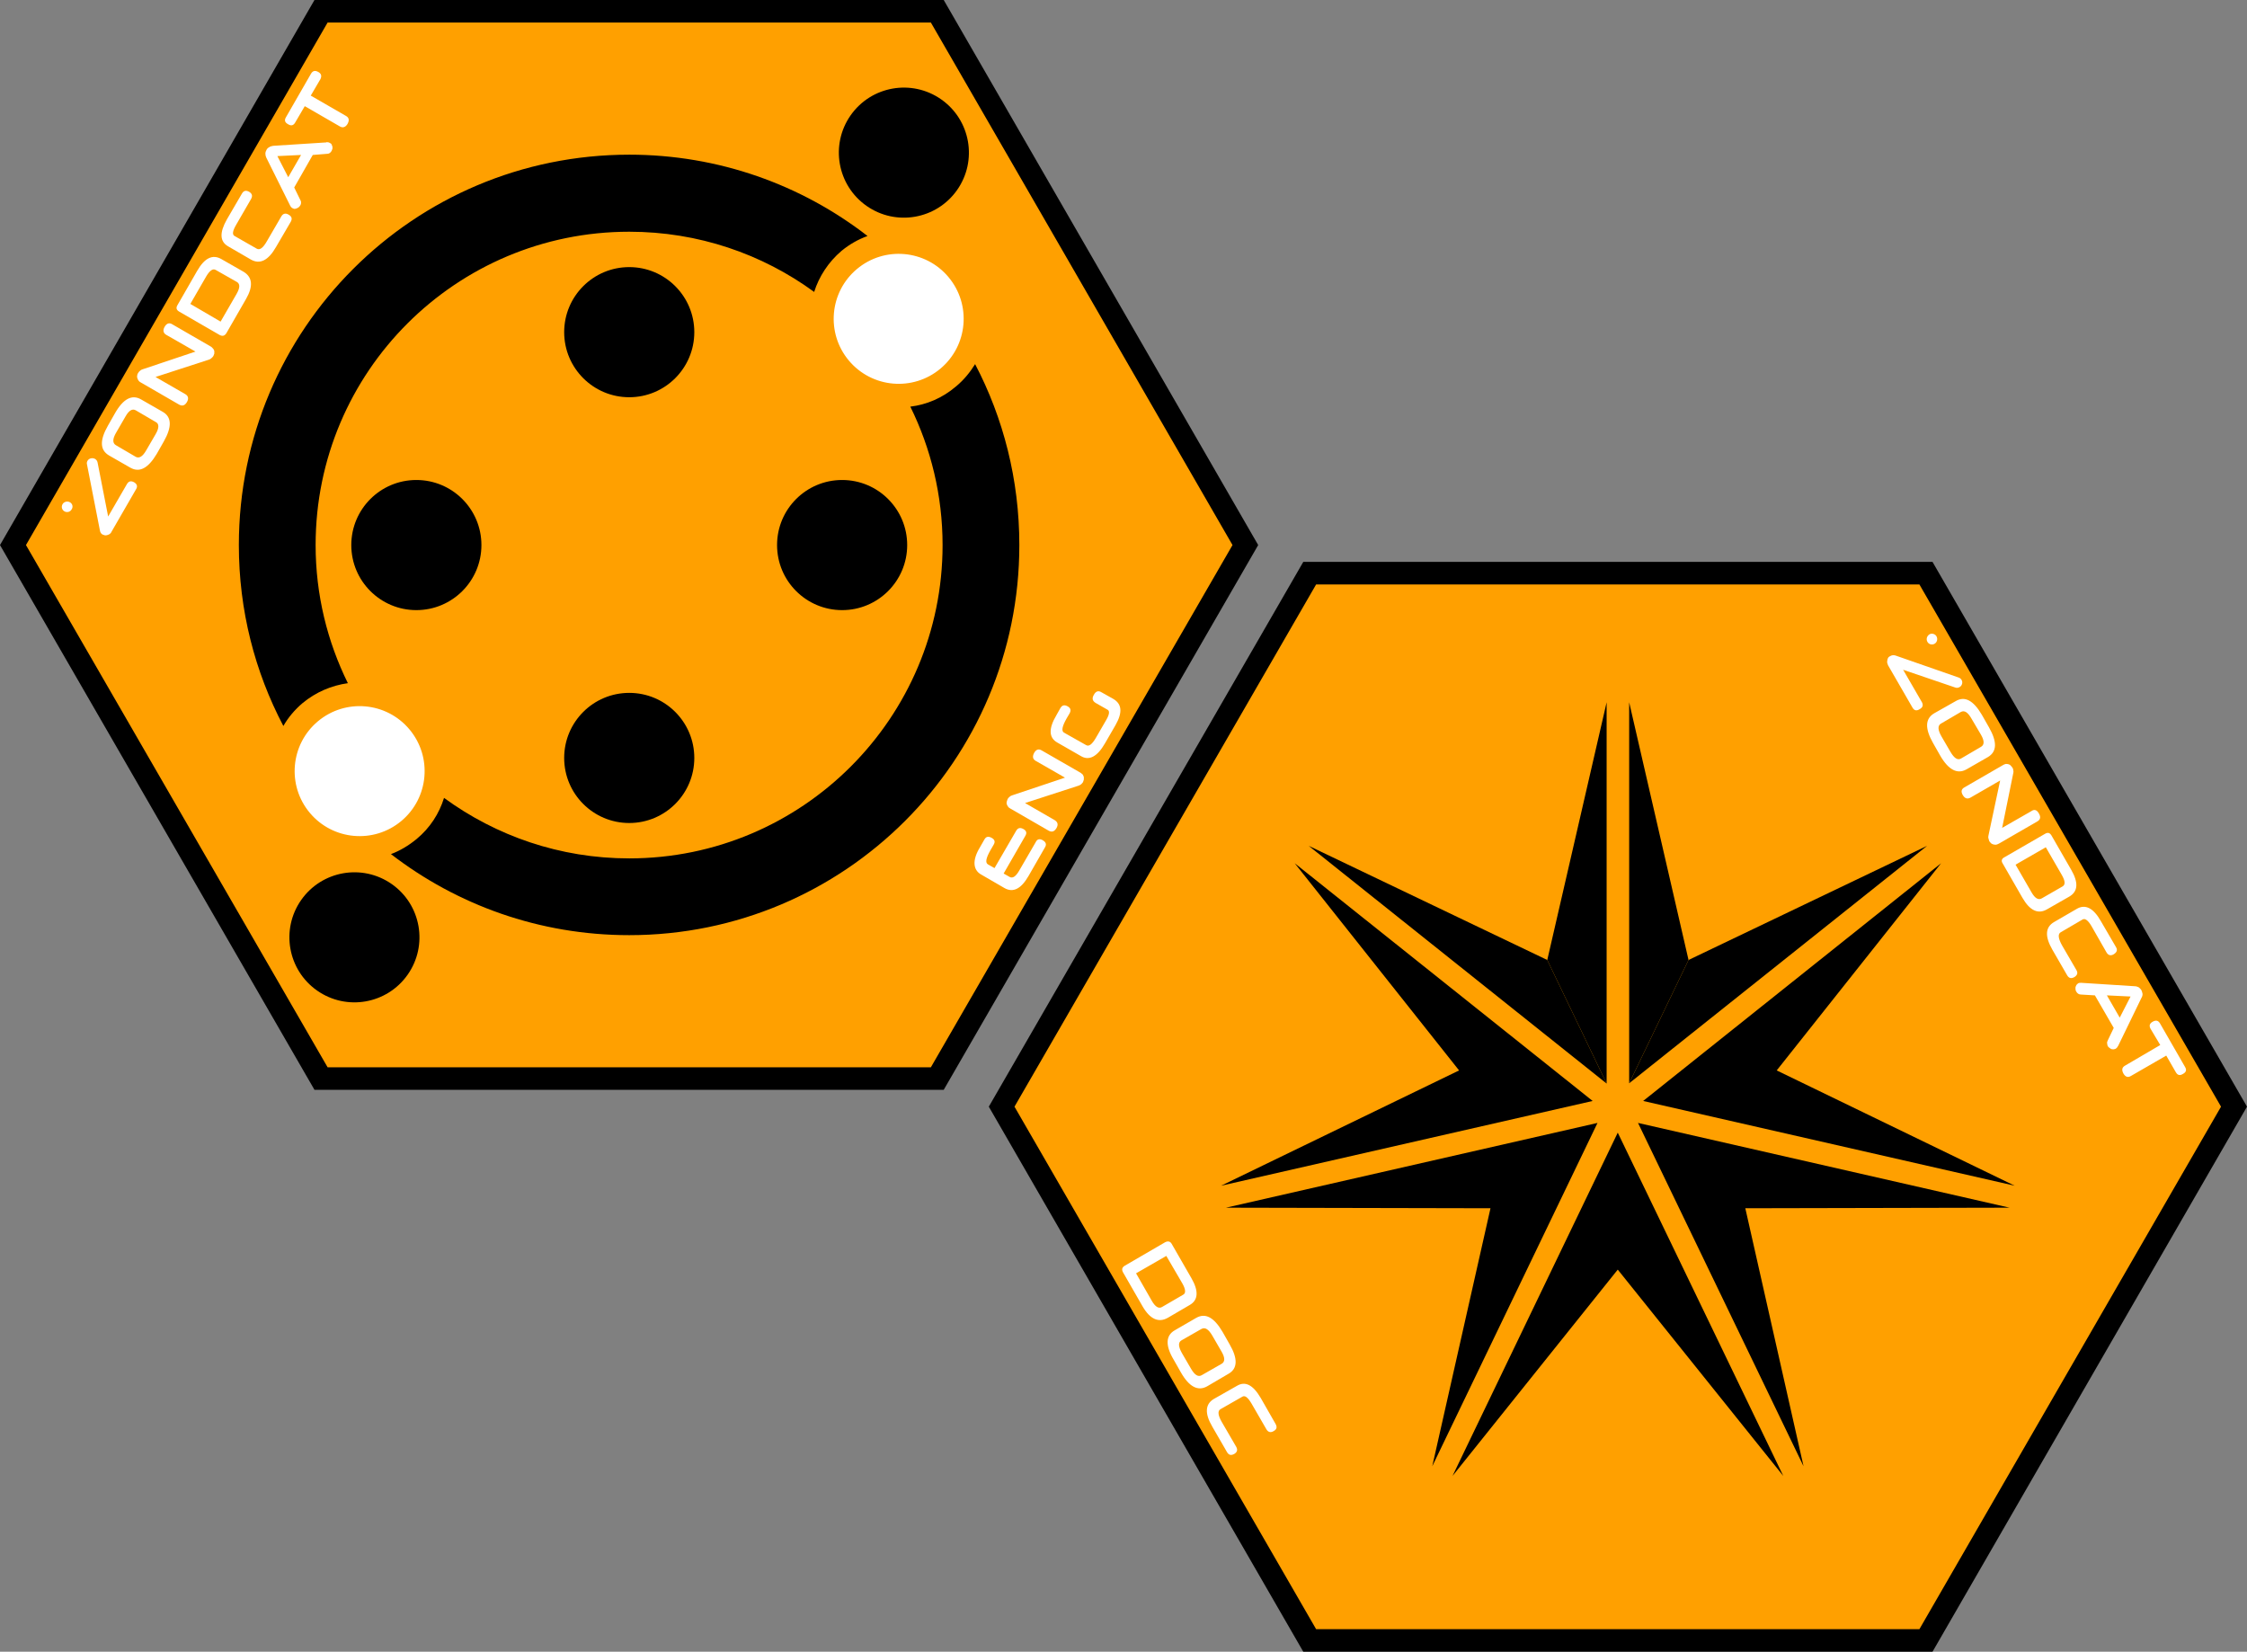 <?xml version="1.0" encoding="UTF-8" standalone="no"?>
<!-- Creator: CorelDRAW X7 -->

<svg
   xmlns:dc="http://purl.org/dc/elements/1.1/"
   xmlns:cc="http://creativecommons.org/ns#"
   xmlns:rdf="http://www.w3.org/1999/02/22-rdf-syntax-ns#"
   xmlns:svg="http://www.w3.org/2000/svg"
   xmlns="http://www.w3.org/2000/svg"
   xmlns:sodipodi="http://sodipodi.sourceforge.net/DTD/sodipodi-0.dtd"
   xmlns:inkscape="http://www.inkscape.org/namespaces/inkscape"
   xml:space="preserve"
   width="7.874in"
   height="5.788in"
   version="1.1"
   style="clip-rule:evenodd;fill-rule:evenodd;image-rendering:optimizeQuality;shape-rendering:geometricPrecision;text-rendering:geometricPrecision"
   viewBox="0 0 7874.001 5788"
   id="svg5029"
   inkscape:version="0.91 r13725"
   sodipodi:docname="Nomads - Zondcats.svg"><rect x="0" y="0" width="7874.001" height="5788" fill="#808080" stroke="none"/><sodipodi:namedview
     pagecolor="#ffffff"
     bordercolor="#666666"
     borderopacity="1"
     objecttolerance="10"
     gridtolerance="10"
     guidetolerance="10"
     inkscape:pageopacity="0"
     inkscape:pageshadow="2"
     inkscape:window-width="640"
     inkscape:window-height="480"
     id="namedview5089"
     showgrid="false"
     inkscape:zoom="0.23838384"
     inkscape:cx="736.83001"
     inkscape:cy="755.46005"
     inkscape:window-x="0"
     inkscape:window-y="0"
     inkscape:window-maximized="0"
     inkscape:current-layer="svg5029" /><defs
     id="defs5031"><style
       type="text/css"
       id="style5033"><![CDATA[
    .fil0 {fill:black}
    .fil1 {fill:#FFA000}
    .fil2 {fill:white}
    .fil3 {fill:white;fill-rule:nonzero}
   ]]></style></defs><g
     id="Layer_x0020_1"
     transform="translate(3937,-8106)"><polygon
       class="fil0"
       points="-630,11925 -2835,11925 -3937,10016 -2835,8106 -630,8106 472,10016 "
       id="polygon5037"
       style="fill:#000000" /><polygon
       class="fil1"
       points="-675,11846 382,10016 -675,8185 -2789,8185 -3846,10016 -2789,11846 "
       id="polygon5039"
       style="fill:#ffa000" /><polygon
       class="fil0"
       points="2835,13894 630,13894 -472,11984 630,10075 2835,10075 3937,11984 "
       id="polygon5041"
       style="fill:#000000" /><polygon
       class="fil1"
       points="2789,13815 3846,11984 2789,10154 675,10154 -382,11984 675,13815 "
       id="polygon5043"
       style="fill:#ffa000" /><polygon
       class="fil0"
       points="1153,13278 1732,12075 2312,13278 1732,12555 "
       id="polygon5045"
       style="fill:#000000" /><polygon
       class="fil0"
       points="2383,13244 1803,12041 3105,12338 2179,12340 "
       id="polygon5047"
       style="fill:#000000" /><polygon
       class="fil0"
       points="3123,12261 1821,11964 2865,11131 2289,11857 "
       id="polygon5049"
       style="fill:#000000" /><polygon
       class="fil0"
       points="359,12338 1661,12041 1082,13244 1286,12340 "
       id="polygon5051"
       style="fill:#000000" /><polygon
       class="fil0"
       points="600,11131 1644,11964 342,12261 1176,11857 "
       id="polygon5053"
       style="fill:#000000" /><polygon
       class="fil0"
       points="1693,11903 649,11070 1485,11470 "
       id="polygon5055"
       style="fill:#000000" /><polygon
       class="fil0"
       points="1693,11903 1485,11470 1693,10567 "
       id="polygon5057"
       style="fill:#000000" /><polygon
       class="fil0"
       points="1772,11902 1772,10567 1980,11470 "
       id="polygon5059"
       style="fill:#000000" /><polygon
       class="fil0"
       points="1772,11902 1980,11470 2816,11070 "
       id="polygon5061"
       style="fill:#000000" /><path
       class="fil0"
       d="m -1732,8648 c 314,0 604,106 835,285 -33,12 -63,29 -91,52 -46,39 -79,90 -96,144 -182,-133 -406,-211 -648,-211 -607,0 -1099,491 -1099,1098 0,174 41,338 113,484 -57,8 -112,31 -159,70 -27,23 -50,50 -67,80 -100,-190 -156,-405 -156,-634 0,-756 612,-1368 1368,-1368 z m -649,2254 c 182,133 406,212 649,212 606,0 1098,-492 1098,-1098 0,-174 -41,-339 -113,-485 57,-7 112,-30 159,-70 28,-23 50,-50 68,-79 99,189 155,405 155,634 0,755 -612,1367 -1367,1367 -315,0 -604,-106 -835,-284 32,-12 62,-30 90,-53 47,-39 79,-89 96,-144 z"
       id="path5063"
       inkscape:connector-curvature="0"
       style="fill:#000000" /><circle
       class="fil0"
       cx="-2478"
       cy="10016"
       r="228"
       id="circle5065"
       style="fill:#000000" /><circle
       class="fil0"
       cx="-986"
       cy="10016"
       r="228"
       id="circle5067"
       style="fill:#000000" /><circle
       class="fil0"
       cx="-1732"
       cy="9270"
       r="228"
       id="circle5069"
       style="fill:#000000" /><circle
       class="fil0"
       cx="-1732"
       cy="10762"
       r="228"
       id="circle5071"
       style="fill:#000000" /><circle
       class="fil0"
       transform="matrix(0.431,0.302,-0.302,0.431,-2694.98,11390.6)"
       r="433"
       id="circle5073"
       cx="0"
       cy="0"
       style="fill:#000000" /><circle
       class="fil0"
       transform="matrix(-0.431,-0.302,0.302,-0.431,-769.588,8640.88)"
       r="433"
       id="circle5075"
       cx="0"
       cy="0"
       style="fill:#000000" /><circle
       class="fil2"
       transform="matrix(-0.338,-0.403,0.403,-0.338,-787.823,9223.25)"
       r="433"
       id="circle5077"
       cx="0"
       cy="0"
       style="fill:#ffffff" /><circle
       class="fil2"
       transform="matrix(0.338,0.403,-0.403,0.338,-2676.74,10808.2)"
       r="433"
       id="circle5079"
       cx="0"
       cy="0"
       style="fill:#ffffff" /><path
       class="fil3"
       d="m -452,11148 76,-131 c 6,-10 14,-12 25,-6 11,6 13,14 7,24 l -76,132 21,12 c 11,6 22,-2 34,-23 l 58,-100 c 5,-10 14,-12 25,-5 10,6 13,14 7,24 l -58,101 c -26,45 -54,59 -84,42 l -81,-47 c -15,-8 -23,-21 -24,-37 -1,-16 5,-36 19,-59 l 16,-28 c 6,-10 14,-11 25,-5 11,6 13,14 7,24 l -11,19 c -16,28 -19,44 -9,50 l 23,13 z m 300,-335 c 4,2 6,5 9,7 2,3 3,6 4,9 0,3 0,6 0,9 -1,3 -2,6 -3,9 -2,2 -4,5 -6,7 -3,2 -6,4 -9,5 l -188,61 104,60 c 11,7 13,16 6,28 -7,12 -16,15 -27,9 l -135,-78 c -4,-2 -6,-4 -8,-7 -2,-3 -3,-5 -4,-8 -1,-3 -1,-6 0,-9 1,-4 2,-6 3,-9 2,-3 4,-6 7,-8 2,-2 5,-4 9,-5 l 185,-62 -103,-59 c -10,-6 -12,-15 -5,-28 7,-12 16,-15 27,-8 l 134,77 z m 116,-258 c 31,18 33,48 8,92 l -37,64 c -27,47 -56,62 -85,44 l -82,-47 c -30,-17 -31,-49 -3,-96 l 14,-25 c 6,-10 14,-12 25,-6 11,6 13,14 7,25 l -10,17 c -16,28 -19,44 -10,50 l 78,44 c 10,6 21,-3 34,-25 l 37,-64 c 11,-19 12,-31 4,-35 l -42,-24 c -11,-7 -13,-16 -6,-28 7,-13 16,-16 27,-9 l 41,23 z"
       id="path5081"
       inkscape:connector-curvature="0"
       style="fill:#ffffff;fill-rule:nonzero" /><path
       class="fil2"
       d="m -3686,9891 c 6,-9 3,-20 -6,-25 -9,-5 -21,-2 -26,7 -5,9 -2,20 7,25 9,5 20,2 25,-7 z m 225,-347 c -12,-7 -24,0 -36,21 l -33,57 c -13,22 -13,37 -1,44 l 70,41 c 12,6 24,-1 37,-24 l 32,-55 c 13,-22 13,-37 1,-43 l -70,-41 z m 94,5 c 32,18 33,53 4,104 l -25,44 c -30,50 -60,66 -92,48 l -75,-43 c -32,-19 -33,-53 -4,-104 l 25,-44 c 29,-51 60,-67 92,-48 l 75,43 z m 168,-229 c 4,2 6,5 8,7 3,3 4,6 5,9 0,3 0,6 0,9 -1,3 -2,6 -3,8 -2,3 -4,6 -7,8 -2,2 -5,4 -8,5 l -188,61 104,60 c 11,6 13,16 6,28 -7,12 -16,15 -27,9 l -135,-78 c -4,-2 -6,-4 -8,-7 -2,-3 -3,-6 -4,-9 -1,-3 -1,-6 0,-9 0,-3 2,-6 3,-8 2,-3 4,-6 7,-8 2,-2 5,-4 9,-5 l 185,-62 -103,-59 c -10,-6 -12,-16 -5,-28 7,-12 16,-15 26,-9 l 135,78 z m 18,-268 c -10,-6 -21,2 -33,22 l -56,97 106,62 56,-97 c 12,-21 13,-35 1,-42 l -74,-42 z m 97,6 c 32,19 35,51 9,96 l -69,120 c -6,9 -13,11 -23,6 l -142,-82 c -10,-6 -12,-13 -6,-23 l 69,-120 c 26,-45 54,-59 85,-41 l 77,44 z m -25,-165 c -13,22 -15,35 -6,40 l 77,44 c 11,7 23,-2 37,-27 l 50,-86 c 6,-10 15,-12 25,-6 11,6 14,14 8,25 l -52,89 c -27,47 -56,61 -87,44 l -81,-47 c -29,-17 -30,-48 -4,-94 l 53,-91 c 6,-10 14,-12 25,-6 10,6 13,14 7,25 l -52,90 z m 182,-166 45,-78 -83,4 38,74 z m 86,-78 -65,114 22,45 c 2,3 2,6 2,10 -1,3 -1,6 -3,8 -1,2 -3,4 -5,6 -2,2 -5,3 -7,4 -3,1 -5,2 -8,2 -3,-1 -5,-1 -8,-3 -3,-2 -5,-4 -7,-8 l -84,-169 c -2,-4 -3,-9 -3,-14 0,-5 2,-9 4,-13 2,-4 5,-7 9,-9 4,-3 9,-4 14,-5 l 187,-12 0,-1 c 5,0 9,1 12,3 3,1 5,3 6,5 1,3 2,5 3,8 0,2 0,5 0,7 -1,3 -2,6 -3,8 -2,3 -4,5 -6,7 -3,2 -6,3 -10,3 l -50,4 z m -7,-208 123,71 c 11,6 13,15 6,28 -7,12 -17,15 -27,9 l -123,-71 -34,58 c -6,10 -14,12 -25,5 -11,-6 -13,-14 -7,-24 l 88,-153 c 6,-10 14,-12 25,-6 11,6 13,14 8,25 l -34,58 z m -747,1286 37,189 66,-114 c 6,-10 14,-12 25,-6 10,6 13,14 7,24 l -86,149 c -1,3 -4,6 -6,8 -3,2 -6,3 -9,4 -3,1 -5,1 -8,1 -3,-1 -6,-2 -9,-3 -5,-3 -8,-8 -9,-15 l -45,-230 c -3,-10 4,-20 14,-22 11,-2 21,4 23,15 z"
       id="path5083"
       inkscape:connector-curvature="0"
       style="fill:#ffffff" /><path
       class="fil3"
       d="m 209,12643 c 10,-5 9,-19 -3,-40 l -56,-96 -106,61 55,96 c 12,21 24,29 36,22 l 74,-43 z m -54,81 c -32,18 -62,5 -88,-40 l -69,-120 c -5,-10 -3,-17 7,-23 l 141,-82 c 10,-5 18,-3 23,6 l 69,120 c 26,45 24,77 -6,94 l -77,45 z m 189,161 c 12,-7 12,-21 0,-42 l -33,-57 c -13,-22 -25,-30 -38,-23 l -70,40 c -12,7 -11,22 2,45 l 32,55 c 13,22 25,29 37,22 l 70,-40 z m -51,79 c -32,18 -63,2 -92,-49 l -25,-44 c -30,-50 -28,-85 3,-103 l 76,-44 c 32,-18 62,-2 92,49 l 25,44 c 29,50 28,85 -4,103 l -75,44 z m 156,61 c -13,-22 -23,-30 -32,-25 l -77,44 c -11,6 -9,22 5,46 l 50,86 c 6,11 3,19 -7,25 -11,6 -19,4 -25,-6 l -52,-90 c -27,-46 -25,-79 6,-97 l 81,-46 c 29,-17 56,-3 83,43 l 52,91 c 6,11 4,19 -7,25 -10,6 -19,4 -25,-6 l -52,-90 z"
       id="path5085"
       inkscape:connector-curvature="0"
       style="fill:#ffffff;fill-rule:nonzero" /><path
       class="fil2"
       d="m 2817,10355 c 5,9 16,12 25,7 9,-5 12,-17 7,-26 -5,-9 -17,-12 -25,-7 -9,6 -12,17 -7,26 z m 188,368 c 12,-7 12,-21 0,-42 l -33,-56 c -13,-23 -25,-31 -38,-24 l -70,41 c -11,7 -11,21 2,44 l 32,55 c 13,22 25,30 37,23 l 70,-41 z m -51,79 c -32,18 -63,2 -92,-48 l -25,-44 c -29,-51 -28,-85 3,-104 l 76,-43 c 32,-19 62,-3 92,48 l 25,44 c 29,51 28,85 -4,104 l -75,43 z m 114,260 c -3,2 -7,3 -10,4 -4,0 -7,0 -10,-1 -3,-1 -5,-2 -8,-4 -2,-2 -4,-5 -6,-7 -1,-3 -2,-6 -3,-10 -1,-3 -1,-6 0,-10 l 41,-193 -104,60 c -11,6 -20,3 -27,-9 -7,-12 -5,-21 6,-27 l 135,-78 c 3,-2 6,-3 10,-4 3,0 6,0 9,1 3,1 6,2 8,5 2,2 4,4 6,7 2,3 3,6 3,9 1,4 1,7 0,10 l -39,192 103,-59 c 10,-7 19,-4 26,9 7,12 5,21 -5,27 l -135,78 z m 223,150 c 10,-6 9,-19 -3,-40 l -56,-97 -106,61 56,97 c 12,21 24,28 36,21 l 73,-42 z m -54,80 c -32,19 -61,5 -87,-40 l -69,-120 c -6,-9 -4,-17 6,-22 l 142,-82 c 10,-6 17,-4 23,6 l 69,120 c 26,45 24,76 -7,94 l -77,44 z m 156,61 c -12,-21 -23,-30 -32,-25 l -77,45 c -10,6 -9,21 5,46 l 50,86 c 6,10 4,18 -7,25 -11,6 -19,4 -25,-6 l -52,-90 c -27,-47 -25,-79 6,-97 l 81,-47 c 29,-16 57,-2 83,44 l 53,91 c 6,10 3,18 -8,25 -10,6 -19,4 -25,-6 l -52,-91 z m 53,241 45,78 38,-74 -83,-4 z m 24,114 -66,-114 -50,-3 c -3,0 -6,-1 -9,-3 -3,-2 -5,-5 -6,-7 -2,-2 -2,-5 -3,-8 0,-2 0,-5 0,-8 1,-3 2,-5 3,-7 2,-2 3,-4 6,-6 3,-2 7,-2 11,-2 l 188,12 c 5,0 10,2 14,4 3,3 7,6 9,10 2,4 3,8 4,13 0,5 -1,9 -4,14 l -82,169 0,-1 c -2,5 -5,8 -8,10 -3,1 -5,2 -8,2 -3,0 -5,0 -8,-1 -2,-1 -4,-3 -6,-4 -3,-2 -4,-4 -6,-6 -1,-3 -2,-6 -2,-9 -1,-4 0,-7 2,-11 l 21,-44 z m 184,97 -123,71 c -11,7 -20,4 -27,-8 -7,-13 -5,-22 6,-28 l 123,-72 -34,-57 c -6,-11 -3,-19 8,-25 11,-6 19,-4 25,6 l 88,153 c 6,10 4,18 -7,24 -11,7 -19,5 -25,-5 l -34,-59 z m -740,-1290 -182,-62 66,114 c 5,10 3,18 -8,24 -11,7 -19,5 -25,-5 l -86,-149 c -1,-3 -2,-6 -3,-9 0,-4 0,-7 1,-10 0,-3 2,-5 3,-8 2,-2 4,-4 7,-5 5,-3 11,-4 18,-2 l 221,77 c 10,3 16,14 12,24 -3,9 -14,15 -24,11 z"
       id="path5087"
       inkscape:connector-curvature="0"
       style="fill:#ffffff" /></g></svg>